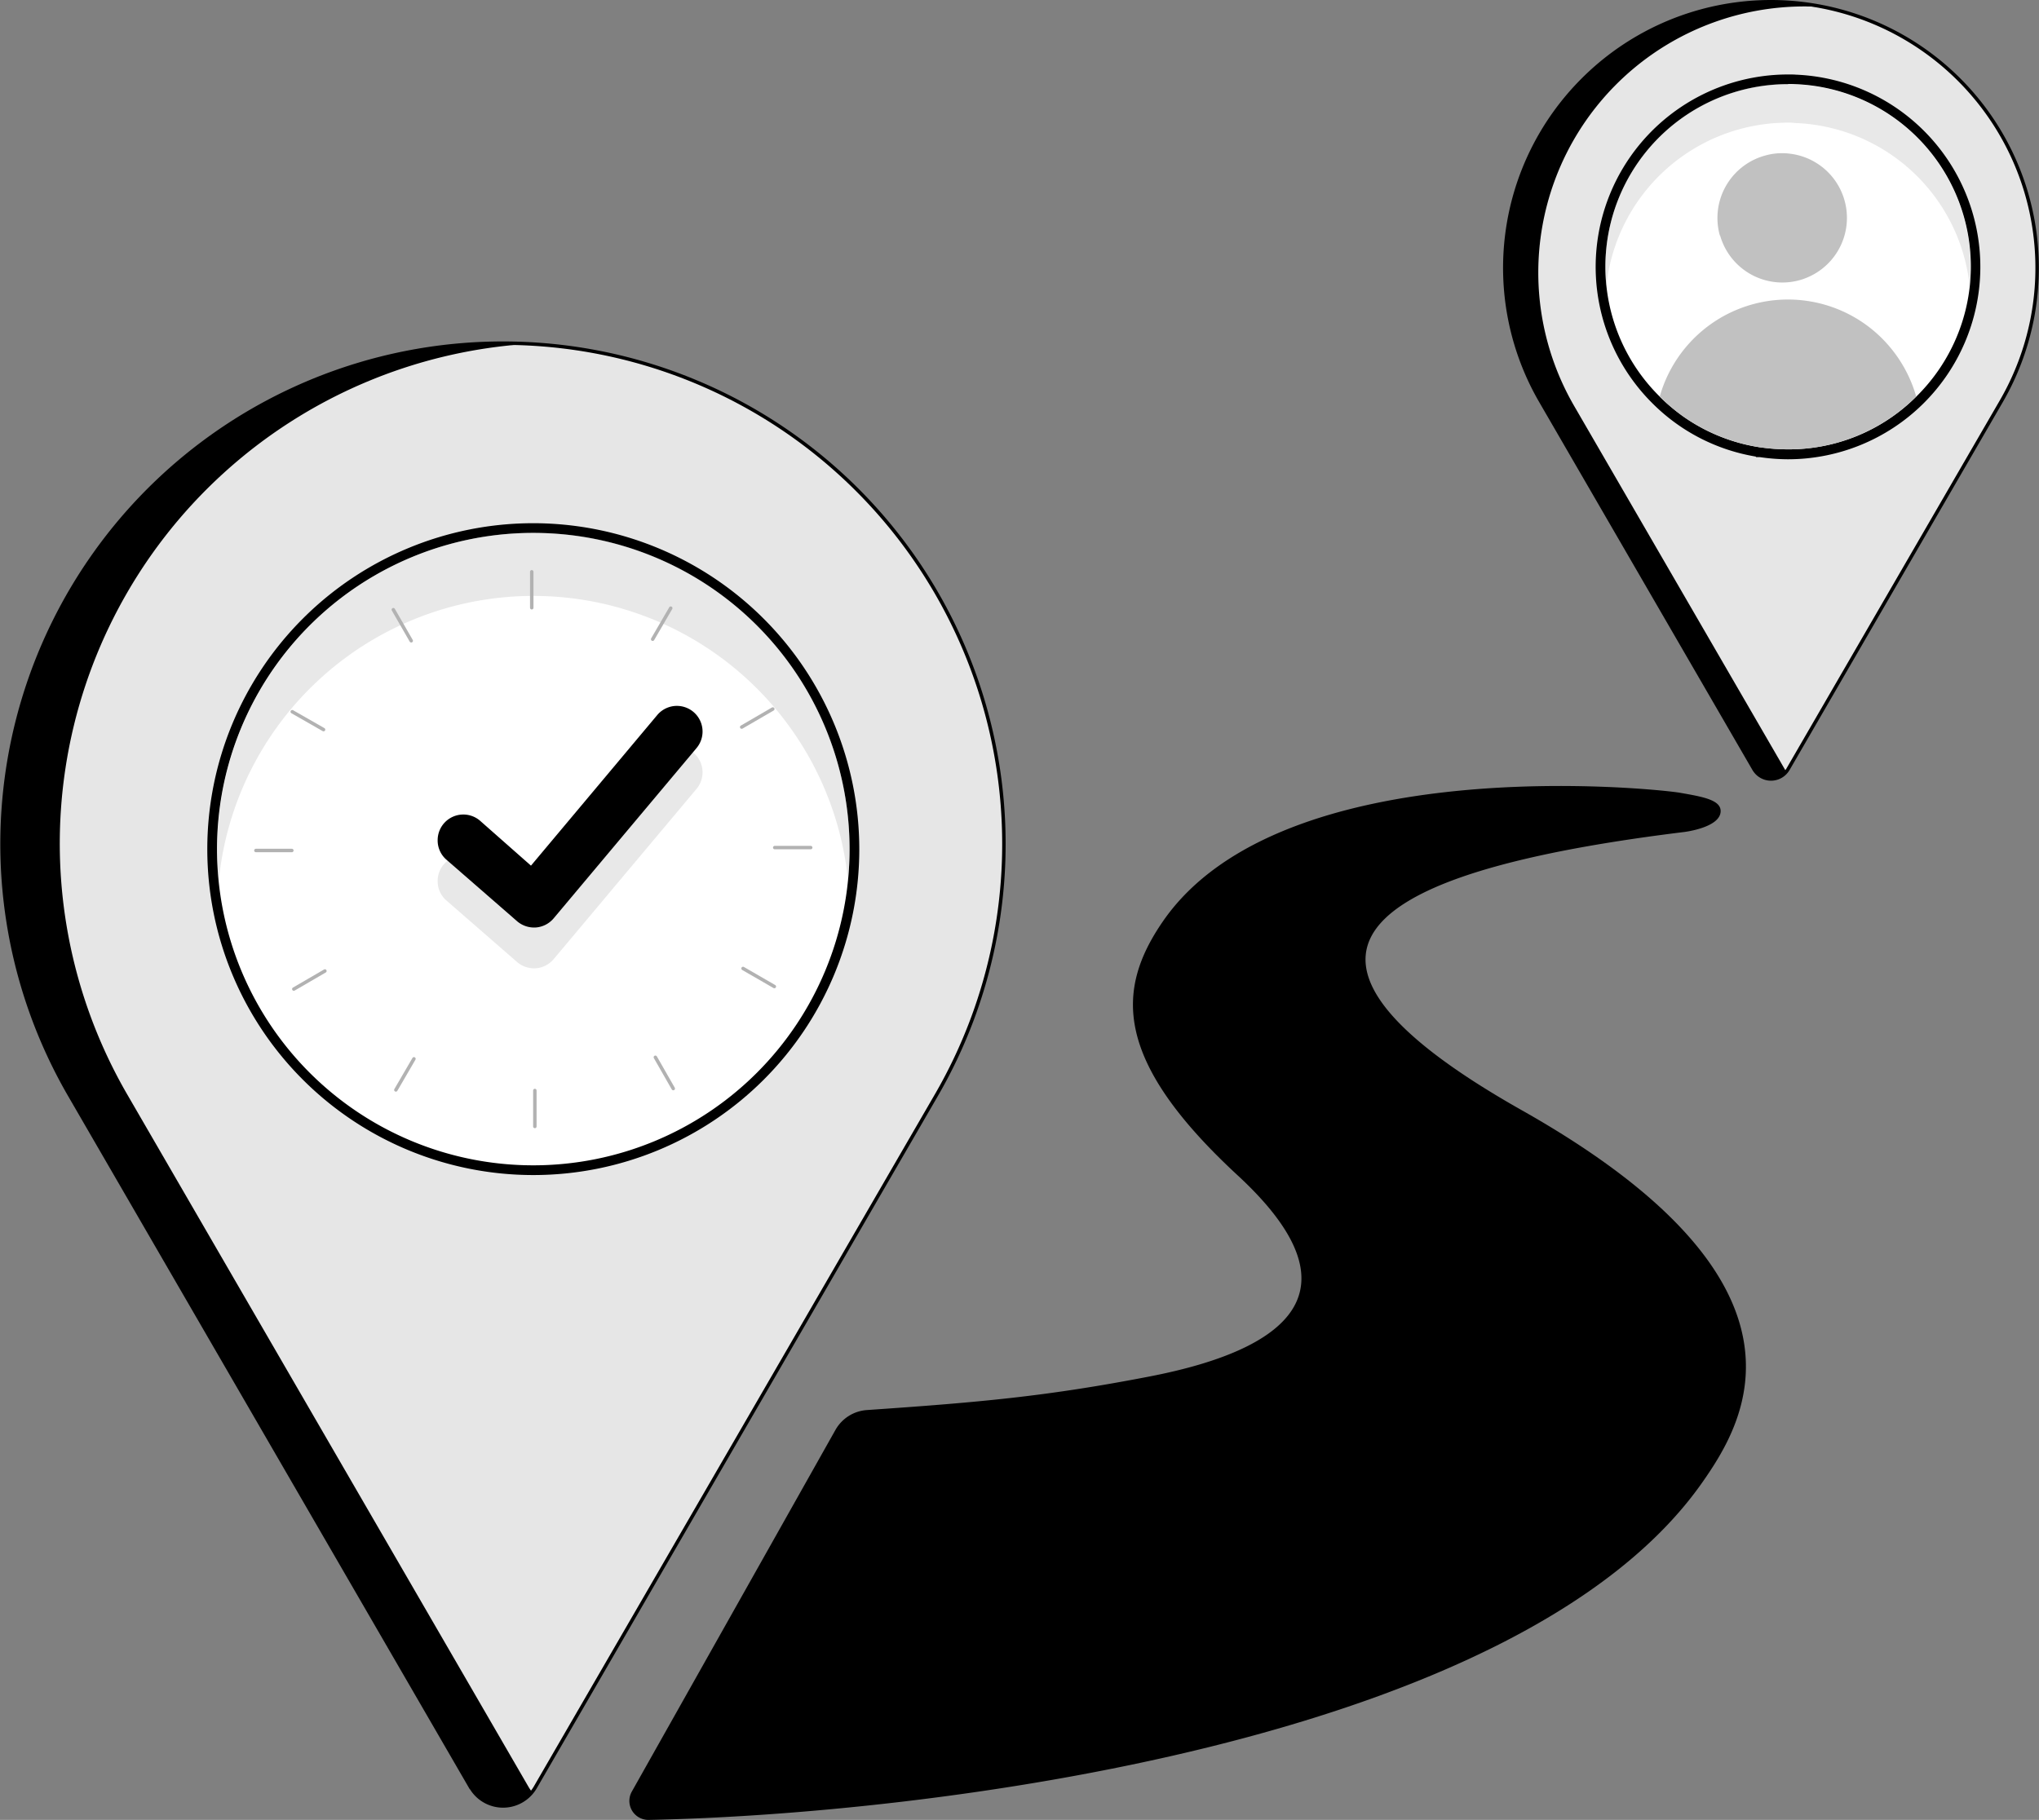 <svg xmlns="http://www.w3.org/2000/svg" width="295.463" height="263.775" viewBox="0 0 295.463 263.775">
    <rect x="0" y="0" width="295.463" height="263.775" fill="#808080" stroke="none"/>
    <g data-name="Group 5557">
        <path data-name="Path 1735" d="M145.475 122.34a72.593 72.593 0 0 1-9.775 36.366L77.56 259.07a5.639 5.639 0 0 1-.451.676 5.39 5.39 0 0 1-8.873-.676L10.067 158.705A72.606 72.606 0 0 1 72.884 49.721c1.239 0 2.479 0 3.718.113a72.581 72.581 0 0 1 68.873 72.506z"/>
        <path data-name="Path 1736" d="M140.035 90.356a72.593 72.593 0 0 1-9.775 36.366L72.121 227.086a5.639 5.639 0 0 1-.451.676 6.755 6.755 0 0 1-.507-.732L12.994 126.637A72.568 72.568 0 0 1 71.163 17.85a72.581 72.581 0 0 1 68.873 72.506z" transform="translate(5.439 31.984)" style="fill:#e6e6e6"/>
        <path data-name="Path 1737" d="M68.165 227.15 10.024 126.785a72.6 72.6 0 0 1 11.493-87.717h0a72.6 72.6 0 0 1 102.647 0h0a72.6 72.6 0 0 1 11.493 87.717L77.517 227.15a5.392 5.392 0 0 1-9.324 0z" transform="translate(.043 31.92)" style="stroke-linecap:round;stroke:#000;stroke-miterlimit:10;fill:none;stroke-width:.5px"/>
        <path data-name="Path 1738" d="M295.191 38.82a38.485 38.485 0 0 1-5.183 19.324l-30.873 53.323c-.085.141-.2.282-.282.423a2.885 2.885 0 0 1-4.676-.423l-30.901-53.324A38.57 38.57 0 0 1 256.656.257a37.045 37.045 0 0 1 7.662.789 38.518 38.518 0 0 1 30.9 37.774z"/>
        <path data-name="Path 1739" d="M151.568 38.377a38.485 38.485 0 0 1-5.183 19.323l-30.873 53.323c-.085.141-.2.282-.282.423l-30.76-53.07A38.57 38.57 0 0 1 117.85.49c.958 0 1.887.028 2.845.113a38.518 38.518 0 0 1 30.9 37.774z" transform="translate(143.623 .443)" style="fill:#e6e6e6"/>
        <path data-name="Path 1740" d="M113.651 111.464 82.75 58.141a38.535 38.535 0 0 1 6.113-46.591 38.542 38.542 0 0 1 54.535 0 38.58 38.58 0 0 1 6.113 46.591l-30.9 53.323a2.857 2.857 0 0 1-4.958 0z" transform="translate(140.498 .003)" style="stroke:#000;stroke-miterlimit:10;fill:none;stroke-width:.5px"/>
        <g data-name="Group 5551">
            <path data-name="Path 1741" d="M109.663 58.6a27.667 27.667 0 0 1-4.028-.282l-.254-.056a27.23 27.23 0 0 1-22.9-26.845A27.217 27.217 0 0 1 109.663 4.23c.394 0 .732 0 1.1.028a27.144 27.144 0 0 1 18 46.45 26.816 26.816 0 0 1-19.1 7.859z" transform="translate(149.444 7.238)" style="fill:#fff"/>
            <path data-name="Path 1742" d="M259.107 12.172c.366 0 .7 0 1.042.028h.056a26.447 26.447 0 0 1 17.493 45.267 26.158 26.158 0 0 1-18.591 7.662 30.219 30.219 0 0 1-3.944-.282h-.056a26.058 26.058 0 0 1-14.591-7.352 26.452 26.452 0 0 1 18.591-45.293m0-1.408a27.886 27.886 0 0 0-19.605 47.716 27.567 27.567 0 0 0 14.9 7.662l.085.085h.535a28.4 28.4 0 0 0 4.056.31 27.885 27.885 0 0 0 1.155-55.746c-.366-.028-.761-.028-1.155-.028z"/>
        </g>
        <path data-name="Path 1743" d="M88.849 19.983a9.381 9.381 0 0 1 6.479-11.577 8.982 8.982 0 0 1 3.746-.282 9.368 9.368 0 0 1 2.056 18.084 6.341 6.341 0 0 1-.676.225 9.381 9.381 0 0 1-11.577-6.479z" transform="translate(160.371 14.161)" style="fill:#c1c1c1"/>
        <path data-name="Path 1744" d="M85.52 29.626a28.46 28.46 0 0 0 3.465 2.93 26.34 26.34 0 0 0 15.127 4.732 26.158 26.158 0 0 0 18.588-7.662 19.447 19.447 0 0 0-6.817-10.056A19.307 19.307 0 0 0 85.548 29.6z" transform="translate(154.968 27.841)" style="fill:#c1c1c1"/>
        <path data-name="Path 1745" d="M62.374 133.949a5.681 5.681 0 0 1 4.62-2.9c16.451-1.127 26.141-2 40.957-4.873 19.746-3.831 30.957-12.253 12.76-29.1-18.113-16.732-17.718-26.957-10.845-36.9 17.3-24.986 71.689-19.155 74.9-18.591s5.887 1.014 5.887 2.648c0 2.423-5.324 3.042-5.324 3.042-39.943 4.93-67.915 15.239-23.465 40.337s32.338 45.07 26.141 53.915C161.5 179.385 74.74 189.695 35.332 190.455a2.753 2.753 0 0 1-2.451-4.113l29.493-52.394z" transform="translate(58.678 73.319)" />
        <g data-name="Group 5552">
            <path data-name="Path 1746" d="M57.595 120.4a46.535 46.535 0 1 1 46.535-46.535A46.584 46.584 0 0 1 57.595 120.4z" transform="translate(19.683 49.207)" style="fill:#fff"/>
            <path data-name="Path 1747" d="M77.278 77.241a45.83 45.83 0 1 1-45.831 45.83 45.815 45.815 0 0 1 45.831-45.83m0-1.408a47.239 47.239 0 1 0 47.239 47.239 47.282 47.282 0 0 0-47.239-47.239z"/>
        </g>
        <g data-name="Group 5553" style="opacity:.3">
            <path data-name="Path 1748" d="M102.953 73.4c0 1.549-.085 3.07-.225 4.591a45.818 45.818 0 0 0-91.182 0 49.552 49.552 0 0 1-.225-4.591 45.816 45.816 0 1 1 91.633 0z" transform="translate(20.156 49.644)" style="fill:#b2b2b2"/>
        </g>
        <g data-name="Group 5554" style="opacity:.3">
            <path data-name="Path 1749" d="M135.659 30.958c0 .958-.056 1.915-.141 2.845a26.422 26.422 0 0 0-25.211-23.662h-.085a6.123 6.123 0 0 0-1.014-.056 26.462 26.462 0 0 0-26.338 23.69 23.289 23.289 0 0 1-.141-2.817 26.484 26.484 0 0 1 26.48-26.478 6.124 6.124 0 0 1 1.014.056h.085a26.425 26.425 0 0 1 25.352 26.45z" transform="translate(149.899 7.692)" style="fill:#b2b2b2"/>
        </g>
        <g data-name="Group 5556">
            <g data-name="Group 5555" style="opacity:.3">
                <path data-name="Path 1750" d="M22.66 58.075a3.688 3.688 0 0 0 1.324 2.845l10.253 8.929a3.8 3.8 0 0 0 2.7.845 3.75 3.75 0 0 0 2.535-1.324l20.7-24.676a3.718 3.718 0 0 0-5.69-4.789L36.181 61.737 28.773 55.2a3.718 3.718 0 0 0-6.113 2.845z" transform="translate(40.759 69.645)" style="fill:#b2b2b2"/>
            </g>
            <path data-name="Path 1751" d="M22.66 55.975a3.688 3.688 0 0 0 1.324 2.845l10.253 8.929a3.8 3.8 0 0 0 2.7.845 3.75 3.75 0 0 0 2.535-1.324l20.7-24.676a3.718 3.718 0 0 0-5.69-4.789L36.181 59.636 28.773 53.1a3.718 3.718 0 0 0-6.113 2.845z" transform="translate(40.759 65.83)" />
        </g>
        <path data-name="Line 285" transform="translate(77.053 82.876)" style="stroke:#b2b2b2;stroke-linejoin:bevel;stroke-linecap:round;fill:none;stroke-width:.5px" d="M0 0v5.211"/>
        <path data-name="Line 286" transform="translate(56.997 88.368)" style="stroke:#b2b2b2;stroke-linejoin:bevel;stroke-linecap:round;fill:none;stroke-width:.5px" d="m0 0 2.592 4.507"/>
        <path data-name="Line 287" transform="translate(42.349 103.157)" style="stroke:#b2b2b2;stroke-linejoin:bevel;stroke-linecap:round;fill:none;stroke-width:.5px" d="m0 0 4.535 2.592"/>
        <path data-name="Line 288" transform="translate(37.081 123.269)" style="stroke:#b2b2b2;stroke-linejoin:bevel;stroke-linecap:round;fill:none;stroke-width:.5px" d="M0 0h5.211"/>
        <path data-name="Line 289" transform="translate(42.574 140.734)" style="stroke:#b2b2b2;stroke-linejoin:bevel;stroke-linecap:round;fill:none;stroke-width:.5px" d="M0 2.62 4.507 0"/>
        <path data-name="Line 290" transform="translate(57.363 153.466)" style="stroke:#b2b2b2;stroke-linejoin:bevel;stroke-linecap:round;fill:none;stroke-width:.5px" d="M0 4.507 2.62 0"/>
        <path data-name="Line 291" transform="translate(77.503 158.057)" style="stroke:#b2b2b2;stroke-linejoin:bevel;stroke-linecap:round;fill:none;stroke-width:.5px" d="M0 5.211V0"/>
        <path data-name="Line 292" transform="translate(94.968 153.241)" style="stroke:#b2b2b2;stroke-linejoin:bevel;stroke-linecap:round;fill:none;stroke-width:.5px" d="M2.592 4.535 0 0"/>
        <path data-name="Line 293" transform="translate(107.672 140.368)" style="stroke:#b2b2b2;stroke-linejoin:bevel;stroke-linecap:round;fill:none;stroke-width:.5px" d="M4.535 2.62 0 0"/>
        <path data-name="Line 294" transform="translate(112.264 122.847)" style="stroke:#b2b2b2;stroke-linejoin:bevel;stroke-linecap:round;fill:none;stroke-width:.5px" d="M5.211 0H0"/>
        <path data-name="Line 295" transform="translate(107.475 102.763)" style="stroke:#b2b2b2;stroke-linejoin:bevel;stroke-linecap:round;fill:none;stroke-width:.5px" d="M4.507 0 0 2.62"/>
        <path data-name="Line 296" transform="translate(94.574 88.143)" style="stroke:#b2b2b2;stroke-linejoin:bevel;stroke-linecap:round;fill:none;stroke-width:.5px" d="M2.62 0 0 4.507"/>
    </g>
</svg>
